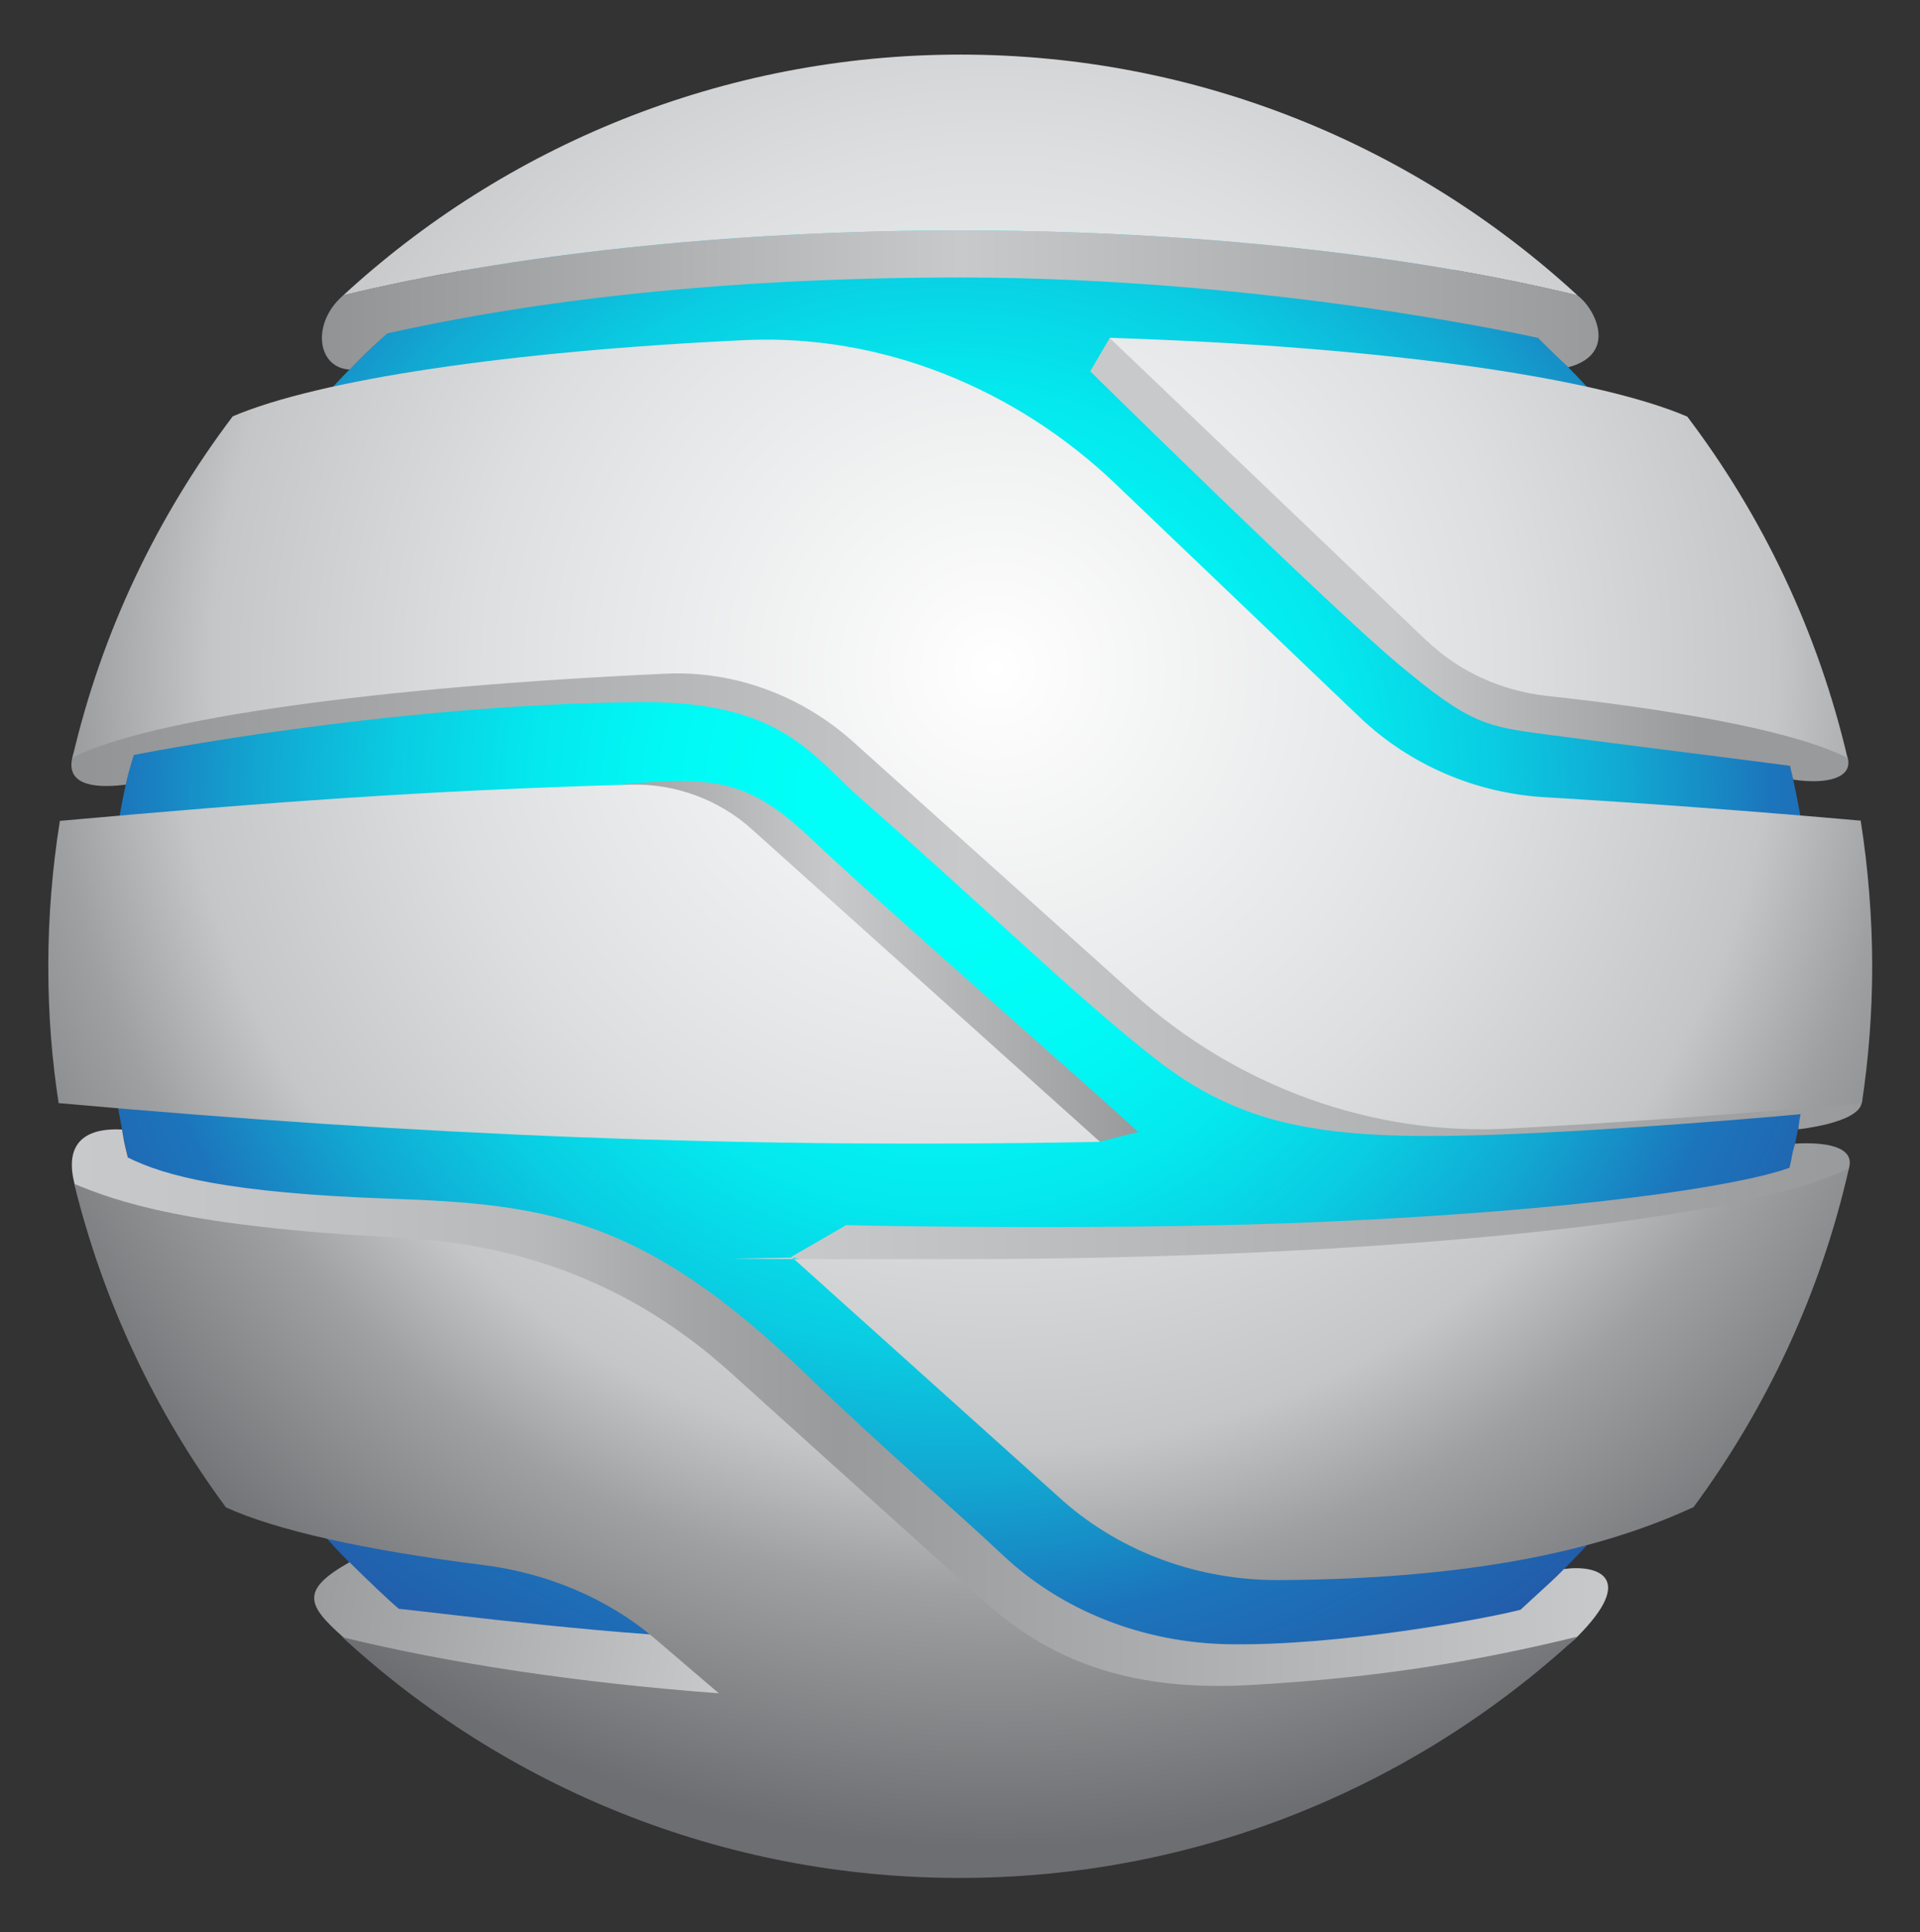<?xml version="1.0" encoding="UTF-8"?>
<svg id="Capa_1" data-name="Capa 1" xmlns="http://www.w3.org/2000/svg" xmlns:xlink="http://www.w3.org/1999/xlink" viewBox="0 0 763.1 768">
  <rect x="0" y="0" width="763.1" height="768" fill="#333333" stroke="none"/>
  <defs>
    <style>
      .cls-1 {
        fill: url(#linear-gradient);
      }

      .cls-1, .cls-2, .cls-3, .cls-4, .cls-5, .cls-6, .cls-7, .cls-8, .cls-9, .cls-10, .cls-11, .cls-12, .cls-13, .cls-14 {
        stroke-width: 0px;
      }

      .cls-2 {
        fill: url(#linear-gradient-6);
      }

      .cls-3 {
        fill: url(#linear-gradient-5);
      }

      .cls-4 {
        fill: url(#linear-gradient-2);
      }

      .cls-5 {
        fill: url(#linear-gradient-7);
      }

      .cls-6 {
        fill: url(#radial-gradient-2);
      }

      .cls-7 {
        fill: url(#linear-gradient-3);
      }

      .cls-8 {
        fill: url(#radial-gradient-5);
      }

      .cls-9 {
        fill: url(#radial-gradient);
      }

      .cls-10 {
        fill: url(#Degradado_sin_nombre_2);
      }

      .cls-11 {
        fill: url(#radial-gradient-6);
      }

      .cls-12 {
        fill: url(#radial-gradient-3);
      }

      .cls-13 {
        fill: url(#linear-gradient-4);
      }

      .cls-14 {
        fill: url(#radial-gradient-4);
      }
    </style>
    <radialGradient id="Degradado_sin_nombre_2" data-name="Degradado sin nombre 2" cx="375.6" cy="316.9" fx="375.6" fy="316.9" r="547.1" gradientUnits="userSpaceOnUse">
      <stop offset=".1" stop-color="#00fff8"/>
      <stop offset=".2" stop-color="#01f9f5"/>
      <stop offset=".3" stop-color="#04e8ee"/>
      <stop offset=".4" stop-color="#0acce2"/>
      <stop offset=".5" stop-color="#12a6d1"/>
      <stop offset=".6" stop-color="#1c75bc"/>
      <stop offset=".9" stop-color="#2b3990"/>
    </radialGradient>
    <linearGradient id="linear-gradient" x1="287.4" y1="671.4" x2="113.8" y2="636.2" gradientUnits="userSpaceOnUse">
      <stop offset="0" stop-color="#c8c9cb"/>
      <stop offset=".7" stop-color="#a6a7a9"/>
      <stop offset="1" stop-color="#999a9c"/>
    </linearGradient>
    <linearGradient id="linear-gradient-2" x1="28.6" y1="567.7" x2="639.2" y2="567.7" gradientUnits="userSpaceOnUse">
      <stop offset="0" stop-color="#c8c9cb"/>
      <stop offset=".1" stop-color="#c4c5c7"/>
      <stop offset=".3" stop-color="#b8b9bb"/>
      <stop offset=".4" stop-color="#a4a5a7"/>
      <stop offset=".5" stop-color="#999a9c"/>
      <stop offset=".7" stop-color="#abacae"/>
      <stop offset="1" stop-color="#c8c9cb"/>
    </linearGradient>
    <linearGradient id="linear-gradient-3" x1="314.5" y1="484.3" x2="735.2" y2="484.3" gradientUnits="userSpaceOnUse">
      <stop offset="0" stop-color="#c8c9cb"/>
      <stop offset="1" stop-color="#999a9c"/>
    </linearGradient>
    <linearGradient id="linear-gradient-4" x1="209.5" y1="382.2" x2="452.4" y2="382.2" gradientUnits="userSpaceOnUse">
      <stop offset="0" stop-color="#929395"/>
      <stop offset=".5" stop-color="#c8c9cb"/>
      <stop offset="1" stop-color="#999a9c"/>
    </linearGradient>
    <linearGradient id="linear-gradient-5" x1="28.4" y1="333.2" x2="739.9" y2="333.2" xlink:href="#linear-gradient-4"/>
    <linearGradient id="linear-gradient-6" x1="127.9" y1="119.2" x2="635.3" y2="119.2" xlink:href="#linear-gradient-4"/>
    <linearGradient id="linear-gradient-7" x1="433.3" y1="222.4" x2="734.6" y2="222.4" gradientUnits="userSpaceOnUse">
      <stop offset=".4" stop-color="#c8c9cb"/>
      <stop offset=".8" stop-color="#999a9c"/>
    </linearGradient>
    <radialGradient id="radial-gradient" cx="395.3" cy="266" fx="395.3" fy="266" r="517.6" gradientUnits="userSpaceOnUse">
      <stop offset="0" stop-color="#fff"/>
      <stop offset=".3" stop-color="#e6e7e8"/>
      <stop offset=".4" stop-color="#dddedf"/>
      <stop offset=".6" stop-color="#c5c6c8"/>
      <stop offset=".7" stop-color="#9fa0a2"/>
      <stop offset=".9" stop-color="#6d6e71"/>
    </radialGradient>
    <radialGradient id="radial-gradient-2" cx="379.8" cy="266" fx="379.8" fy="266" r="515.6" xlink:href="#radial-gradient"/>
    <radialGradient id="radial-gradient-3" cx="395.3" cy="267.7" fx="395.3" fy="267.7" r="515.2" xlink:href="#radial-gradient"/>
    <radialGradient id="radial-gradient-4" cx="395.8" cy="276.9" fx="395.8" fy="276.9" r="507.9" xlink:href="#radial-gradient"/>
    <radialGradient id="radial-gradient-5" cx="395.3" cy="266" fx="395.3" fy="266" r="517.6" xlink:href="#radial-gradient"/>
    <radialGradient id="radial-gradient-6" cx="395.3" cy="266" fx="395.3" fy="266" r="517.6" xlink:href="#radial-gradient"/>
  </defs>
  <path class="cls-10" d="M720.8,384c0,187.4-151.9,339.3-339.3,339.3S42.3,571.4,42.3,384,194.2,44.7,381.5,44.7s339.3,151.9,339.3,339.3Z"/>
  <path class="cls-1" d="M183.5,668.2c-31.2-10.4-33.4-5.1-47.3-17.6-13.9-12.4-17.2-18.4,2.7-29.6,7.1,7,14.9,14.5,19.6,18.5,19.9,2.1,90.9,11.3,135.9,11.9,45,.6,52.5,54.2,52.5,54.2l-163.3-37.5Z"/>
  <path class="cls-4" d="M81.4,504.9c-21.1-5.5-47.7-18.2-51.8-34.4-4.8-18.9,7.9-22.1,18.9-21.5,1.1,6.9,1.8,8.6,2.3,11.1,14.4,7.3,40.3,14.2,104.4,16.4,63.1,2.1,101.2,8.1,165,69.6,31.3,30.2,59.1,53.9,78.4,72.1,23.1,21.8,55.4,34.9,90,35.4,43.5.7,101.3-10,115.7-13.7,12.6-11.6,13.1-11.9,17.3-16.2,13.2-1.8,29.1,3.1,5.2,27-23.9,23.9-131.6,35.1-174.5,35.8-42.9.8-144.4-63.5-190.6-109.2-46.2-45.8-180.4-72.3-180.4-72.3Z"/>
  <path class="cls-7" d="M708.7,482.2c10.8-5.4,24-9.5,26.2-18,2.3-8.5-9.5-10.3-21.5-9.6-1.6,5.7-.9,4.5-2.2,9.6-20,7.3-84.4,17.1-185.6,21.5-76.9,3.4-174.7,1.7-189.3,1.3l-21.8,12.6,49.9,14.5,223.3-3.1,121-28.8Z"/>
  <path class="cls-13" d="M209.5,326.2c34-6-1.2-10.3,36.8-14.2,38.1-3.9,51.9-1.6,76.2,21.5,24.2,23.1,116.6,103.9,129.9,116.5l-15.2,3.8-130.2-15.4-97.5-112.3Z"/>
  <path class="cls-3" d="M61.8,282.2c-17.9,9.2-30.4,7-33.1,19.1-2.7,12.1,12,11.8,21.3,10.6,1.4-6.6,3.2-11.8,3.2-11.8,0,0,101-20.2,201.7-21,56.2-.4,68.2,21.8,87.5,38.6,49.8,43.6,84.1,77.5,116.4,102.9,32.3,25.4,63.1,31.6,116.9,30.9,43.9-.5,115.3-6.3,139.9-8.6-.7,3.7-.9,6-.9,6,0,0,23.7-2.4,25.2-10.4,2.2-11.8-26.2-16.4-37.2-16-11,.4-152.1-30.2-152.1-30.2l-229.6-177.7L61.8,282.2Z"/>
  <path class="cls-2" d="M136.3,117.4c65.6-16,152.6-25.8,245.3-25.8s179.7,9.8,245.3,25.8c7,5,16.4,23.3-3.6,28.6-4.5-4.2-12.1-11.7-12.1-11.7,0,0-106.4-24-229.6-24s-198.9,15.9-227.6,22.2c-8.8,7.7-15,14.4-15,14.4-12.9-.6-15.4-18.3-2.7-29.4Z"/>
  <path class="cls-5" d="M486.4,147.6c-12.3-4.6-45.3-13.3-45.3-13.3l-7.8,13.3s95.4,93.9,123.1,116.9c27.7,23.1,33.9,24.3,58.5,27.5,24.6,3.3,71.4,9.1,96.5,12.4.4,1.6.8,3.6,1.3,5.5,13.3,2,23.7-.6,21.7-8.6-2.2-8.7-248-153.7-248-153.7Z"/>
  <g>
    <path class="cls-9" d="M739.3,326.2h0c-41.8-3.7-83.6-6.8-125.4-9.3-27.4-1.6-53.5-12.8-73.4-31.7l-97.2-92.9c-39.6-37.8-92.6-59.6-147.2-57.1-93.8,4.4-169.3,15.7-203.6,30.3-30,39.7-52.1,85.7-63.7,135.7h0c30.3-15.6,121.6-28.2,235.7-33.4,27.3-1.3,54.1,8.7,74.5,27l111.9,100.5c40.7,36.5,94.3,56.3,148.9,53.3,46.8-2.5,93.5-5.9,140.2-10.1,2.7-17.8,4.1-36,4.1-54.6s-1.6-39-4.6-57.8Z"/>
    <path class="cls-6" d="M437.2,453.9l-138.3-124.2c-13.2-11.9-30.6-18.3-48.3-17.8-81.6,2.3-145.2,7.1-226.8,14.4-3,18.8-4.6,38-4.6,57.7s1.4,36.7,4.1,54.5h0c143.9,12.9,269.9,18.1,413.9,15.4Z"/>
    <path class="cls-12" d="M735,464.2c-39.2,20.8-187.1,36.3-353.4,36.3s-45.2-.3-67-.9l108,97.1c23.8,20.9,54.6,31.5,85.5,31.4,86.4-.4,134.5-15,165-29,0,0,0,0,0,0,29.2-39.6,50.6-85.3,61.8-134.9Z"/>
    <path class="cls-14" d="M626.9,650.6c-39.4,9.6-78.2,16.3-129.8,19.2-44.7,2.5-77.6-7.6-106.2-33.5l-101-91.1c-37.7-33.9-81.5-50.8-132.2-53.3-83.3-4.2-111.3-14.3-128.2-21.3,11.6,47.2,32.3,90.7,60.3,128.6,19.9,9.1,55.7,17.1,102.2,22.9,25.3,3.2,49.5,13.1,68.8,29.7l24.9,21.3c-56-4.2-107.3-11.9-149.6-22.3h0c64.5,59.4,150.7,95.7,245.3,95.7s180.8-36.3,245.3-95.7c0,0,0,0,0,0Z"/>
    <path class="cls-8" d="M136.3,117.4c65.6-16,152.6-25.8,245.3-25.8s179.7,9.8,245.3,25.8c0,0,.2.2.4.3-64.6-59.6-150.9-96-245.6-96s-181.2,36.5-245.7,96.1c.2-.1.3-.3.5-.4Z"/>
    <path class="cls-11" d="M567.1,254.7c12.9,12.4,29.8,19.9,47.5,21.9,57.7,6.3,100.7,14.9,119.7,24.7-11.7-50-33.7-96.1-63.7-135.7-37.4-16-123.8-28-229.6-31.3l126,120.4Z"/>
  </g>
</svg>